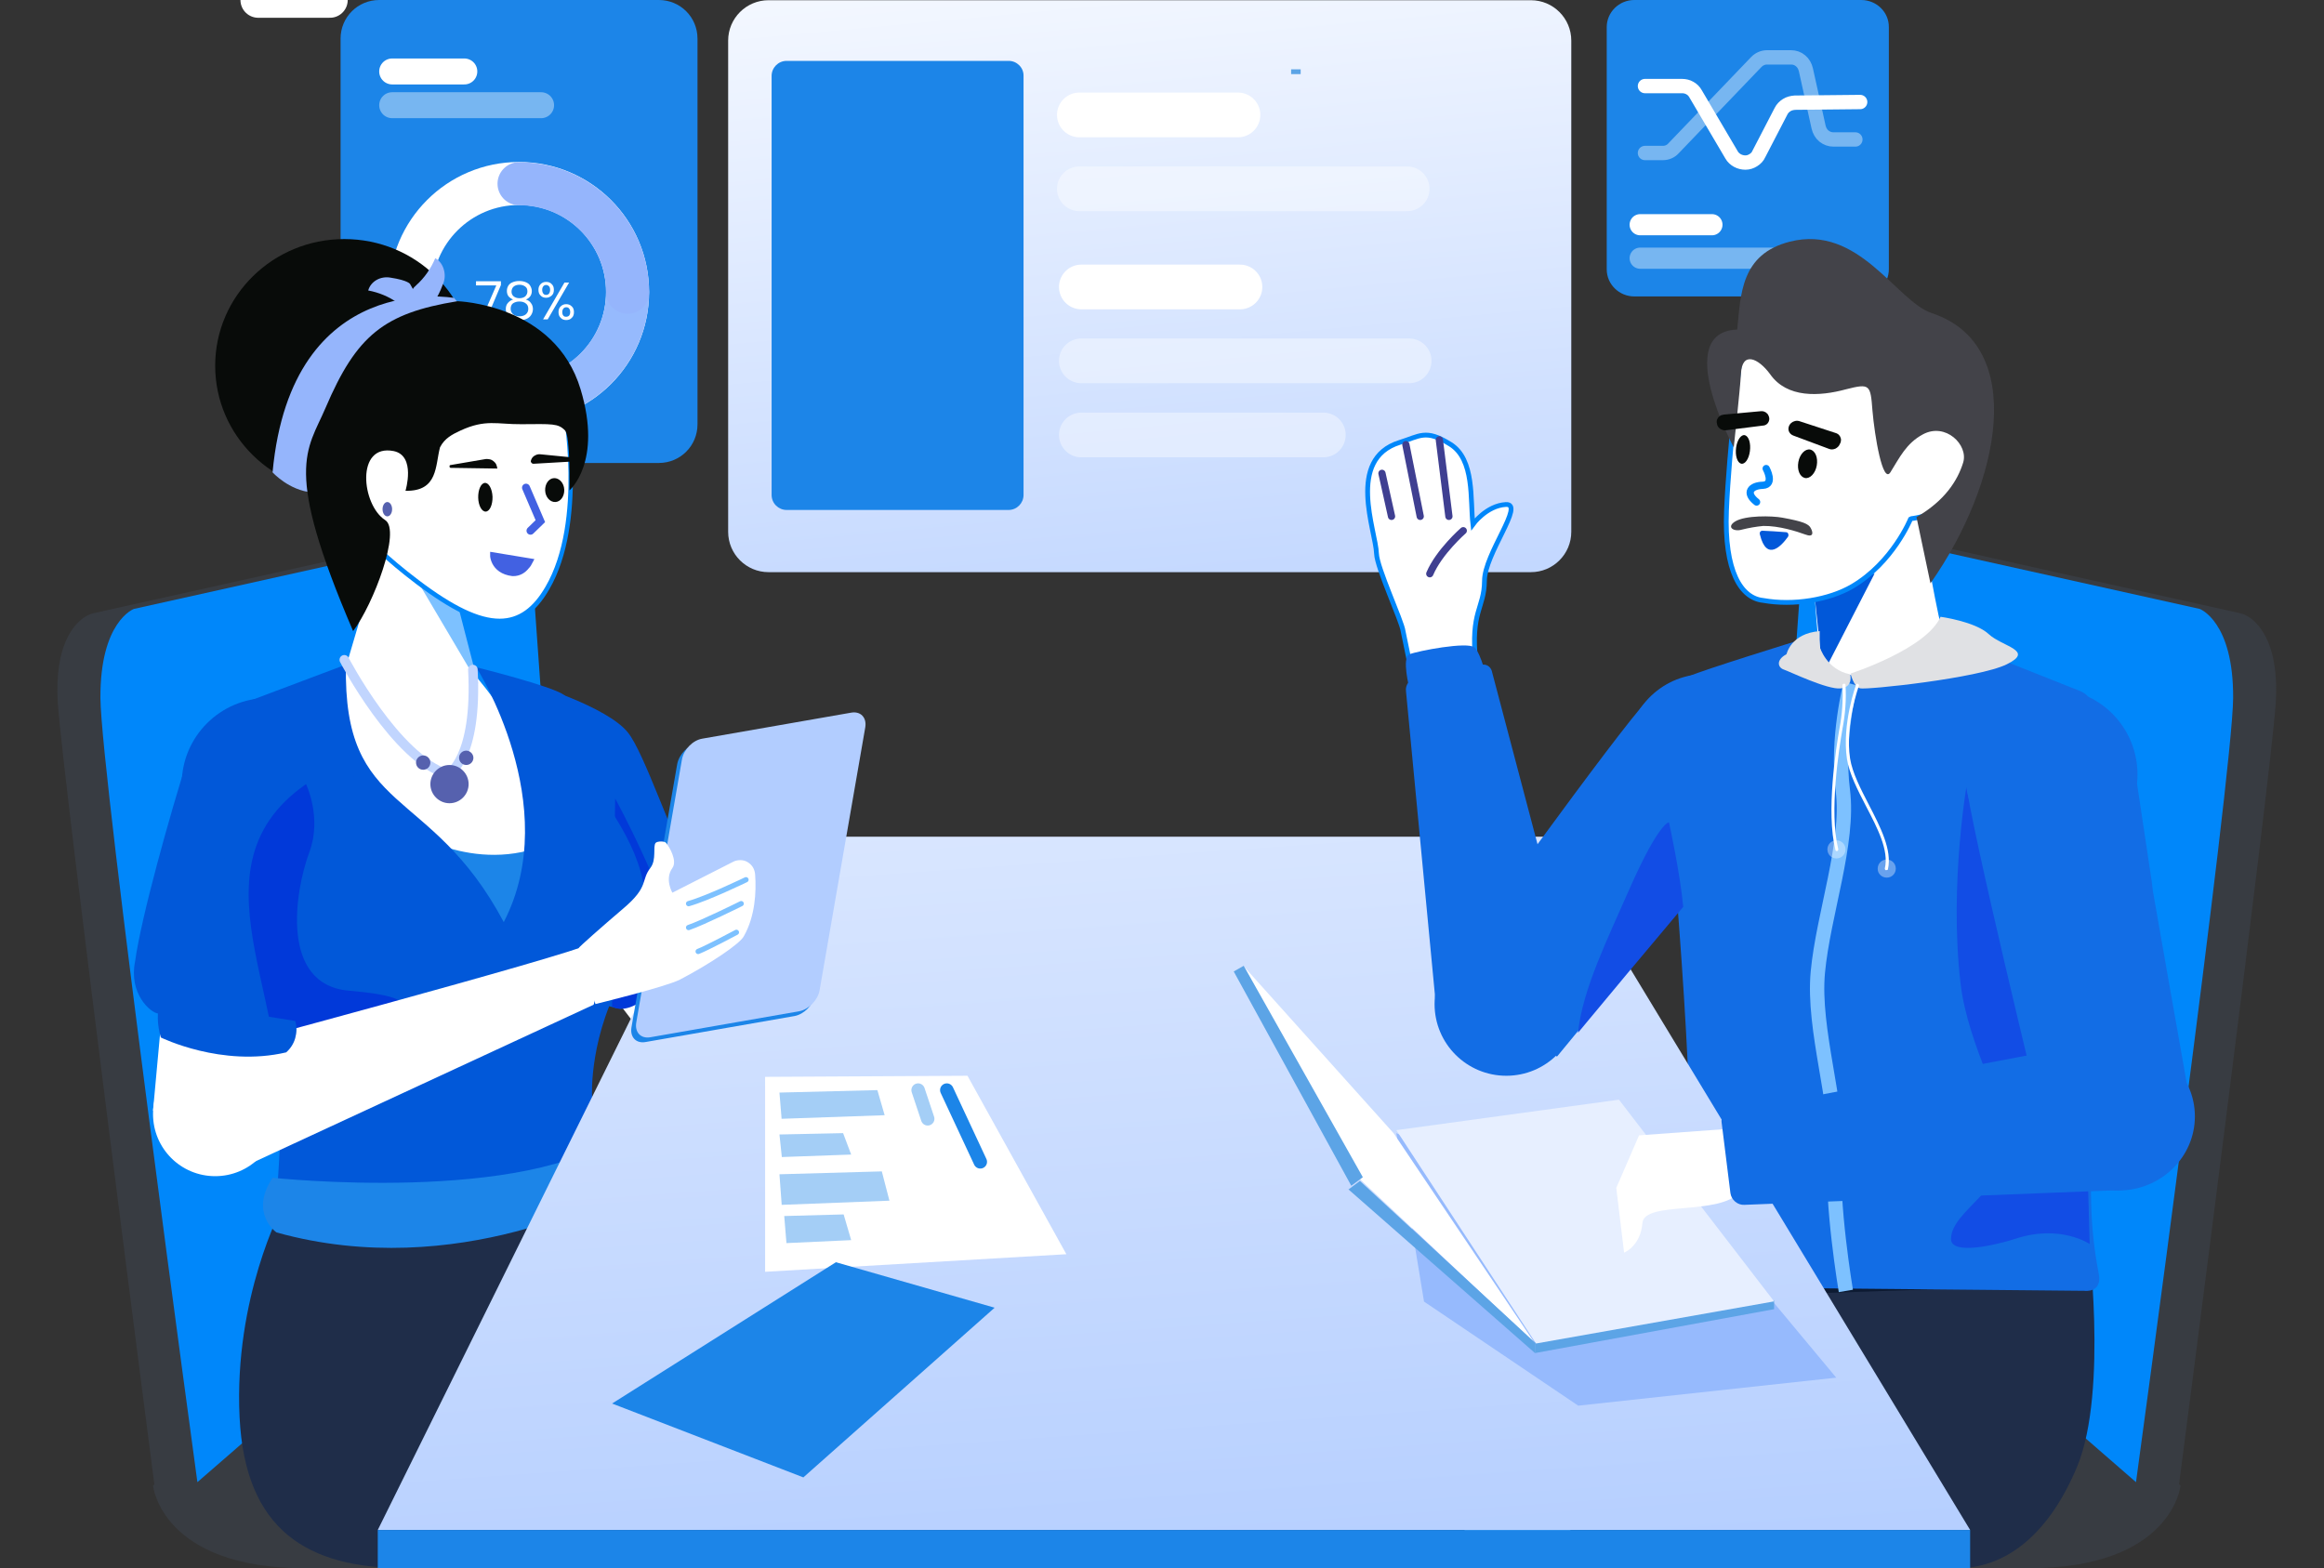 <svg width="486" height="328" viewBox="0 0 486 328" fill="none" xmlns="http://www.w3.org/2000/svg">
<rect x="0" y="0" width="486" height="328" fill="#333333" stroke="none"/>
<g clip-path="url(#clip0_778_32443)">
<path d="M137.788 0H79.293C74.818 0 71.22 3.598 71.22 8.073V88.758C71.22 93.233 74.818 96.832 79.293 96.832H137.788C142.263 96.832 145.862 93.233 145.862 88.758V8.073C145.862 3.598 142.263 0 137.788 0Z" fill="#1C85E8"/>
<path d="M104.758 59.604L101.713 66.8H100.698L103.789 59.696H99.545V58.82H104.758V59.604ZM107.295 62.648C106.88 62.464 106.557 62.233 106.326 61.957C106.096 61.634 106.003 61.265 106.003 60.849C106.003 60.434 106.096 60.111 106.28 59.788C106.465 59.465 106.788 59.189 107.157 59.05C107.572 58.866 108.033 58.773 108.587 58.773C109.14 58.773 109.602 58.866 110.017 59.05C110.432 59.235 110.709 59.465 110.893 59.788C111.078 60.111 111.216 60.48 111.216 60.849C111.216 61.265 111.124 61.634 110.893 61.957C110.663 62.279 110.34 62.51 109.971 62.648C110.432 62.787 110.801 63.018 111.032 63.387C111.308 63.71 111.447 64.171 111.447 64.632C111.447 65.094 111.308 65.509 111.078 65.878C110.847 66.247 110.524 66.524 110.063 66.708C109.648 66.893 109.14 66.985 108.587 66.985C108.033 66.985 107.526 66.893 107.11 66.708C106.695 66.524 106.372 66.247 106.142 65.878C105.911 65.509 105.773 65.094 105.773 64.632C105.773 64.125 105.911 63.71 106.188 63.387C106.511 63.018 106.834 62.787 107.295 62.648ZM110.294 60.942C110.294 60.48 110.155 60.157 109.832 59.927C109.509 59.696 109.14 59.558 108.633 59.558C108.125 59.558 107.71 59.696 107.433 59.927C107.157 60.157 106.972 60.526 106.972 60.988C106.972 61.403 107.11 61.726 107.433 62.003C107.756 62.233 108.125 62.372 108.633 62.372C109.14 62.372 109.509 62.233 109.832 62.003C110.155 61.68 110.294 61.357 110.294 60.942ZM108.633 63.064C108.079 63.064 107.664 63.202 107.295 63.433C106.972 63.663 106.788 64.079 106.788 64.586C106.788 65.047 106.972 65.416 107.295 65.739C107.618 66.016 108.079 66.155 108.633 66.155C109.186 66.155 109.648 66.016 109.971 65.739C110.294 65.463 110.478 65.094 110.478 64.586C110.478 64.079 110.294 63.71 109.971 63.479C109.648 63.202 109.186 63.064 108.633 63.064ZM112.6 60.619C112.6 60.111 112.739 59.742 113.062 59.419C113.384 59.096 113.753 58.958 114.215 58.958C114.676 58.958 115.091 59.096 115.368 59.419C115.691 59.696 115.829 60.111 115.829 60.619C115.829 61.126 115.691 61.541 115.368 61.818C115.045 62.095 114.676 62.279 114.215 62.279C113.753 62.279 113.338 62.141 113.062 61.818C112.739 61.541 112.6 61.126 112.6 60.619ZM119.013 59.096L114.538 66.8H113.569L118.044 59.096H119.013ZM114.215 59.604C113.984 59.604 113.753 59.696 113.615 59.881C113.477 60.065 113.384 60.296 113.384 60.619C113.384 60.942 113.477 61.218 113.615 61.403C113.753 61.587 113.938 61.68 114.215 61.68C114.445 61.68 114.676 61.587 114.815 61.403C114.953 61.218 115.045 60.942 115.045 60.619C115.045 60.296 114.953 60.019 114.815 59.881C114.63 59.696 114.445 59.604 114.215 59.604ZM116.798 65.278C116.798 64.771 116.937 64.355 117.26 64.079C117.582 63.756 117.952 63.617 118.413 63.617C118.874 63.617 119.243 63.756 119.566 64.079C119.889 64.355 120.027 64.771 120.027 65.278C120.027 65.785 119.889 66.201 119.566 66.478C119.289 66.8 118.874 66.939 118.413 66.939C117.952 66.939 117.536 66.8 117.26 66.478C116.937 66.201 116.798 65.785 116.798 65.278ZM118.413 64.263C118.182 64.263 117.952 64.355 117.813 64.54C117.675 64.725 117.582 64.955 117.582 65.278C117.582 65.601 117.675 65.878 117.813 66.016C117.952 66.201 118.136 66.247 118.413 66.247C118.644 66.247 118.874 66.155 119.013 66.016C119.151 65.832 119.243 65.601 119.243 65.278C119.243 64.955 119.151 64.678 119.013 64.54C118.874 64.309 118.644 64.263 118.413 64.263Z" fill="white"/>
<path d="M108.541 83.773C121.089 83.773 131.238 73.624 131.238 61.076C131.238 48.528 121.089 38.379 108.541 38.379C95.993 38.379 85.844 48.528 85.844 61.076C85.844 73.624 95.993 83.773 108.541 83.773Z" stroke="white" stroke-width="9" stroke-miterlimit="10" stroke-linecap="round"/>
<path d="M131.238 61.078C131.238 67.075 128.839 72.842 124.595 77.086C120.35 81.33 114.584 83.729 108.587 83.729C102.59 83.729 96.823 81.33 92.579 77.086C88.335 72.842 85.936 67.075 85.936 61.078" stroke="#96BAFD" stroke-width="9" stroke-linecap="round" stroke-linejoin="round"/>
<path d="M108.541 38.426C111.539 38.426 114.492 39.026 117.213 40.133C119.981 41.286 122.472 42.947 124.595 45.069C126.717 47.191 128.377 49.682 129.531 52.45C130.684 55.218 131.238 58.17 131.238 61.123" stroke="#95B5FC" stroke-width="9" stroke-linecap="round" stroke-linejoin="round"/>
<path d="M82.014 14.945H97.1" stroke="white" stroke-width="5.43" stroke-miterlimit="10" stroke-linecap="round"/>
<path opacity="0.4" d="M82.014 22.004H113.154" stroke="white" stroke-width="5.43" stroke-miterlimit="10" stroke-linecap="round"/>
<path d="M320.149 0.047H160.716C156.057 0.047 152.274 3.83 152.274 8.489V111.226C152.274 115.885 156.057 119.668 160.716 119.668H320.149C324.808 119.668 328.591 115.885 328.591 111.226V8.489C328.591 3.83 324.808 0.047 320.149 0.047Z" fill="url(#paint0_linear_778_32443)"/>
<path d="M210.954 12.734H164.499C162.746 12.734 161.362 14.165 161.362 15.871V103.523C161.362 105.276 162.792 106.66 164.499 106.66H210.908C212.661 106.66 214.045 105.229 214.045 103.523V15.871C214.091 14.165 212.661 12.734 210.954 12.734Z" fill="#1C85E8"/>
<path d="M225.716 24.035H258.886" stroke="white" stroke-width="9.35" stroke-miterlimit="10" stroke-linecap="round"/>
<path opacity="0.4" d="M225.716 39.488H294.269" stroke="white" stroke-width="9.35" stroke-miterlimit="10" stroke-linecap="round"/>
<path d="M226.132 60.02H259.301" stroke="white" stroke-width="9.35" stroke-miterlimit="10" stroke-linecap="round"/>
<path opacity="0.4" d="M226.132 75.473H294.684" stroke="white" stroke-width="9.35" stroke-miterlimit="10" stroke-linecap="round"/>
<path opacity="0.4" d="M226.132 90.973H276.739" stroke="white" stroke-width="9.35" stroke-miterlimit="10" stroke-linecap="round"/>
<path d="M54 0H69" stroke="white" stroke-width="7.433" stroke-miterlimit="10" stroke-linecap="round"/>
<path d="M389.225 0H341.774C338.561 0 336 2.568 336 5.686V56.314C336 59.478 338.608 62 341.774 62H389.225C392.438 62 394.999 59.432 394.999 56.314V5.686C395.046 2.568 392.438 0 389.225 0Z" fill="#1C85E8"/>
<path d="M343 47H358" stroke="white" stroke-width="4.43" stroke-miterlimit="10" stroke-linecap="round"/>
<path opacity="0.4" d="M343 54H374" stroke="white" stroke-width="4.43" stroke-miterlimit="10" stroke-linecap="round"/>
<path d="M344 18H351.768C352.32 18 352.917 18.137 353.377 18.411C353.883 18.686 354.296 19.097 354.572 19.6L362.11 32.4C362.386 32.903 362.846 33.314 363.351 33.589C363.857 33.863 364.455 34 365.006 34C365.604 34 366.155 33.817 366.661 33.497C367.167 33.177 367.58 32.766 367.81 32.217L372.453 23.257C372.728 22.709 373.142 22.297 373.648 21.977C374.153 21.657 374.751 21.52 375.348 21.474L389 21.337" stroke="white" stroke-width="3" stroke-miterlimit="10" stroke-linecap="round"/>
<path opacity="0.4" d="M344 32H347.734C348.589 32 349.399 31.67 349.984 31.009L367.26 12.991C367.845 12.377 368.654 12 369.509 12H374.548C375.268 12 375.988 12.236 376.528 12.707C377.112 13.179 377.472 13.84 377.652 14.594L380.307 26.576C380.487 27.33 380.847 27.991 381.431 28.462C382.016 28.934 382.691 29.17 383.411 29.17H388" stroke="white" stroke-width="3" stroke-miterlimit="10" stroke-linecap="round"/>
<path d="M456 310.713C456 310.713 454.283 328 424.217 328H389L435.724 292L456 310.713Z" fill="#383C42"/>
<path d="M386.414 110L468.289 128.222C469.024 128.361 469.713 128.684 470.356 129.099C472.606 130.621 476.647 135.004 475.912 146.998C474.856 163.006 455.615 311 455.615 311L377 242.631L386.414 110Z" fill="#383C42"/>
<path d="M377.468 109L460.013 127.361C460.013 127.361 467.091 129.944 466.999 145.998C466.907 162.053 446.685 310 446.685 310L368 241.585L377.468 109Z" fill="#0087FA"/>
<path d="M379 117.834C379 117.834 380.467 139.101 381.062 142.444C382.162 148.342 407.781 135.944 405.902 130.696C404.939 127.957 400.494 102 400.494 102L379 117.834Z" fill="white"/>
<path d="M381.205 141L379 120H392L381.205 141Z" fill="#0158D9"/>
<path d="M411.94 97.407C412.951 86.807 400.906 89.101 398.838 89.606C396.769 90.065 393.551 74.417 393.551 74.417C393.551 74.417 369.139 69.507 364.036 73.683C364.036 73.683 361.554 94.149 361.048 106.813C360.542 119.478 364.082 125.122 368.726 125.581C375.07 126.728 382.563 125.444 387.344 122.644C395.849 117.643 399.527 108.557 399.527 108.557C399.665 108.465 399.757 108.465 399.757 108.465C399.757 108.465 411.02 107.364 411.94 97.407Z" fill="white" stroke="#0087FA" stroke-miterlimit="10"/>
<path d="M362.888 109.047C365.022 107.771 370.501 107.862 372.732 108.272C376.951 109.047 378.261 109.548 378.697 110.505C379.182 111.416 379.279 112.464 377.485 111.78C375.739 111.142 372.053 109.958 368.756 110.003C367.252 110.14 365.7 110.413 364.246 110.778C362.548 111.279 360.948 110.231 362.888 109.047Z" fill="#434349"/>
<path d="M362.566 93.568C362.566 93.568 363.889 81.503 364.071 78.183C364.299 73.366 367.719 74.909 370.182 78.276C373.693 83.28 380.443 82.953 386.097 81.409C391.068 80.147 391.159 80.474 391.57 85.852C392.026 91.23 393.713 101.237 395.309 98.805C397.27 95.672 398.638 92.726 402.104 90.856C406.847 88.284 411.681 93.054 410.541 96.748C409.401 100.442 406.756 104.698 400.782 108.158L403.7 122C418.476 101.003 424.039 72.15 404.019 65.51C396.54 63.032 388.788 46.852 374.286 50.546C364.025 53.164 364.025 61.582 363.296 68.924C349.569 69.438 362.566 93.568 362.566 93.568Z" fill="#434349"/>
<path d="M379.924 97.375C380.22 95.724 379.628 94.273 378.543 94.023C377.507 93.822 376.372 94.973 376.076 96.625C375.78 98.276 376.372 99.727 377.457 99.977C378.493 100.178 379.628 99.027 379.924 97.375Z" fill="#080B09"/>
<path d="M365.943 94.375C366.165 92.724 365.721 91.273 364.907 91.023C364.13 90.822 363.279 91.973 363.057 93.625C362.835 95.276 363.279 96.727 364.093 96.977C364.907 97.178 365.721 96.027 365.943 94.375Z" fill="#080B09"/>
<path d="M369.346 98C369.346 98 371.202 101.354 368.662 101.5C366.219 101.549 364.803 103.007 367.343 105" stroke="#0087FA" stroke-width="1.515" stroke-linecap="round"/>
<path d="M368.519 111C369.667 111.045 372 111.178 373.519 111.312C373.593 111.312 373.704 111.356 373.778 111.401C373.852 111.446 373.926 111.535 373.963 111.668C374 111.758 374 111.891 374 111.98C374 112.069 373.963 112.203 373.889 112.292C372.556 114.164 369.444 117.55 368.037 111.802C368 111.713 368 111.624 368 111.535C368 111.446 368.037 111.356 368.074 111.267C368.111 111.178 368.185 111.134 368.259 111.089C368.37 111 368.444 111 368.519 111Z" fill="#0158D9"/>
<path d="M384.903 92.568L384.758 92.849C384.612 93.271 384.273 93.599 383.837 93.834C383.401 94.021 382.916 94.068 382.48 93.881L375.066 91.114C374.678 90.974 374.388 90.739 374.194 90.411C374 90.083 373.952 89.707 374.048 89.332C374.097 89.098 374.194 88.91 374.339 88.723C374.485 88.535 374.63 88.394 374.872 88.254C375.066 88.16 375.308 88.066 375.551 88.019C375.793 87.972 376.035 88.019 376.229 88.066L383.837 90.551C384.031 90.598 384.225 90.692 384.419 90.833C384.564 90.974 384.709 91.114 384.806 91.302C384.903 91.489 384.952 91.677 385 91.911C385 92.146 384.952 92.38 384.903 92.568Z" fill="#080B09"/>
<path d="M360.504 86.71L368.261 86C368.496 86 368.731 86 368.919 86.089C369.154 86.177 369.342 86.266 369.483 86.444C369.671 86.577 369.765 86.754 369.859 86.976C369.953 87.198 370 87.375 370 87.597C370 87.951 369.859 88.306 369.624 88.572C369.389 88.838 369.013 89.016 368.637 89.016L360.927 89.992C360.457 90.036 360.034 89.903 359.658 89.637C359.282 89.371 359.094 88.972 359.047 88.572L359 88.306C359 88.129 359 87.907 359.094 87.73C359.141 87.552 359.282 87.375 359.423 87.198C359.564 87.064 359.752 86.931 359.94 86.843C360.081 86.798 360.316 86.754 360.504 86.71Z" fill="#080B09"/>
<path d="M32 310.713C32 310.713 33.717 328 63.783 328H99L52.276 292L32 310.713Z" fill="#383C42"/>
<path d="M101.628 110L19.714 128.222C18.979 128.361 18.29 128.684 17.647 129.099C15.396 130.621 11.353 135.004 12.088 146.998C13.145 163.006 32.348 311 32.348 311L111 242.631L101.628 110Z" fill="#383C42"/>
<path d="M110.574 109L27.99 127.361C27.99 127.361 20.909 129.944 21.001 145.998C21.093 162.053 41.279 310 41.279 310L120 241.631L110.574 109Z" fill="#0087FA"/>
<path d="M146.195 185L154.272 196.323C155.432 197.947 156.917 199.293 158.635 200.314C160.352 201.335 162.255 201.938 164.251 202.171L217.211 207.739L218 221.012L153.39 224.956C149.769 225.188 146.102 224.492 142.807 223.007C139.511 221.476 136.587 219.202 134.359 216.278L117 193.632L146.195 185Z" fill="white"/>
<path d="M151 192.507C151 192.507 134.809 197 130.073 211L122 198.514L149.241 190L151 192.507Z" fill="#7DC1FF"/>
<path d="M111.107 143C111.107 143 126.9 147.741 131.289 153.179C134.728 157.409 140.521 175.071 145.091 183.577C146.177 185.622 147.761 185.808 146.584 187.853C141.788 196.219 137.67 208.397 129.706 211C103.188 206.91 111.107 143 111.107 143Z" fill="#0158D9"/>
<path d="M128.645 167C128.645 167 139.387 186.717 141 197.323C141 197.323 137.174 207.135 134.5 209.144C130.305 212.274 128 210.498 128 210.498L128.645 167Z" fill="#0139D9"/>
<path d="M72 103C86.912 103 99 91.136 99 76.5C99 61.864 86.912 50 72 50C57.087 50 45 61.864 45 76.5C45 91.136 57.087 103 72 103Z" fill="#080B09"/>
<path d="M94.966 62.318C94.966 62.318 60.977 56.091 57 98.787C57 98.787 60.39 102.579 65.316 103C65.316 103 69.294 61.568 97 64.752L94.966 62.318Z" fill="#95B5FC"/>
<path d="M87.903 64C87.903 64 84.283 61.991 87.029 59.67C88.735 58.152 90.108 56.188 91.023 54C91.897 54.491 92.521 55.339 92.812 56.366C93.103 57.348 93.062 58.464 92.646 59.402C91.273 63.062 90.399 63.286 90.399 63.286L87.903 64Z" fill="#95B5FC"/>
<path d="M87 61.611C87 61.611 85.974 65.487 83.197 63.365C81.359 62.06 79.222 61.162 77 60.754C77.256 59.816 77.897 59.04 78.752 58.551C79.607 58.061 80.632 57.898 81.615 58.061C85.376 58.632 85.761 59.408 85.761 59.408L87 61.611Z" fill="#95B5FC"/>
<path d="M95.152 124.14L99.478 139.876C99.478 139.876 132.542 176.486 105.122 189.791C100.278 192.131 77.232 174.147 72.906 170.155C68.579 166.164 70.366 142.628 70.366 142.628L80.29 109L95.152 124.14Z" fill="white" stroke="#0087FA" stroke-width="2" stroke-miterlimit="10"/>
<path d="M86 174C86 174 101.93 184.258 118 174.76C118 174.76 115.538 188.865 105.832 193.424C96.078 197.983 86 174 86 174Z" fill="#1C85E8"/>
<path d="M95.809 126.787L87 121L100 143L95.809 126.787Z" fill="#7DC1FF"/>
<path d="M104.481 129.908C100.098 129.908 94.609 127.325 87.274 121.697C74.449 111.963 71.727 106.104 71.589 105.873L71.543 105.735L74.726 80.685L74.956 80.593C75.095 80.547 89.396 73.996 101.436 73.996C110.709 73.996 116.291 77.733 118.044 85.068C118.09 85.345 122.473 109.103 114.446 122.942C111.724 127.694 108.541 129.908 104.481 129.908Z" fill="white"/>
<path d="M101.436 74.505C108.956 74.505 115.645 77.042 117.629 85.207C117.629 85.207 122.15 108.919 114.077 122.713C111.539 127.095 108.495 129.402 104.481 129.402C100.191 129.402 94.793 126.819 87.55 121.329C74.633 111.549 72.004 105.69 72.004 105.69L75.141 81.055C75.141 81.055 89.35 74.505 101.436 74.505ZM101.436 73.582C89.303 73.582 75.372 79.948 74.772 80.225L74.311 80.456L74.264 80.963L71.127 105.598L71.081 105.875L71.174 106.105C71.266 106.336 74.034 112.287 86.997 122.113C94.424 127.741 100.006 130.417 104.481 130.417C108.725 130.417 112.047 128.156 114.861 123.266C122.98 109.288 118.69 86.084 118.505 85.115C117.536 81.055 115.368 78.011 112.047 76.119C109.279 74.366 105.727 73.582 101.436 73.582Z" fill="#0087FA"/>
<path d="M99.589 139.555C99.589 139.555 115.403 143.484 117.917 145.334C120.43 147.183 123.767 163.04 128.337 170.391C132.908 177.742 139.169 189.392 131.125 202.845C123.081 216.299 123.813 229.197 123.813 229.197L129.891 262.992H62.066C59.232 263.27 57.724 255.965 57.815 253.099C58.09 243.621 59.004 240.755 58.364 225.73C57.541 205.342 50 147.414 50 147.414L72.349 139C71.664 170.853 89.946 163.919 105.348 192.859C118.008 168.403 99.589 139.555 99.589 139.555Z" fill="#0158D9"/>
<path d="M103 116L111 117.319C110.957 117.404 110.914 117.446 110.87 117.531C110.741 117.829 110.524 118.212 110.178 118.552C109.573 119.318 108.622 120.041 107.195 119.998C105.032 119.743 103.951 118.68 103.432 117.701C103.173 117.191 103.043 116.723 103 116.34C103 116.213 103 116.085 103 116Z" fill="#4261E2" stroke="#4261E2"/>
<path d="M116.133 104.999C117.252 104.953 118.051 103.772 117.997 102.409C117.944 101.001 116.932 99.956 115.867 100.001C114.748 100.047 113.949 101.228 114.003 102.591C114.056 103.954 115.015 105.044 116.133 104.999Z" fill="#080B09"/>
<path d="M101.6 106.998C102.439 106.944 103.038 105.526 102.998 103.891C102.918 102.201 102.199 100.947 101.4 101.002C100.561 101.056 99.962 102.474 100.002 104.109C100.042 105.745 100.761 107.053 101.6 106.998Z" fill="#080B09"/>
<path d="M119.509 96.539L111.56 97C111.408 97 111.306 96.954 111.204 96.862C111.102 96.77 111.051 96.677 111 96.539C111 96.309 111.102 96.125 111.204 95.894C111.306 95.71 111.459 95.526 111.662 95.388C111.866 95.249 112.07 95.157 112.325 95.065C112.58 95.019 112.783 94.973 113.038 95.019L119.611 95.664C120.121 95.71 120.172 96.493 119.509 96.539Z" fill="#080B09"/>
<path d="M94.302 97.855L104 98C103.953 97.71 103.906 97.421 103.766 97.131C103.625 96.841 103.438 96.648 103.204 96.455C102.969 96.261 102.688 96.117 102.407 96.068C102.126 96.02 101.798 95.972 101.517 96.02L94.161 97.276C93.927 97.276 93.927 97.903 94.302 97.855Z" fill="#080B09"/>
<path d="M110 102L113 109L110.94 111" stroke="#4261E2" stroke-width="1.667" stroke-linecap="round"/>
<path d="M109.024 88.724C103.945 88.77 101.569 87.61 96.257 90.071C94.58 90.86 92.996 91.649 92.017 93.553C90.992 97.407 91.644 102.793 84.795 102.654C84.795 102.654 87.031 95.318 82.325 94.343C74.311 92.764 75.616 105.626 80.555 108.783C83.91 110.919 78.132 126.335 73.845 132C59.121 97.732 64.247 94.296 68.067 85.335C74.544 70.151 80.275 65.507 95.651 63C95.651 63 116.06 63.557 121.418 81.434C126.031 96.711 119.088 102.561 119.088 102.561C119.088 102.561 119.321 91.185 118.156 90.024C116.712 88.538 115.5 88.678 109.024 88.724Z" fill="#080B09"/>
<path d="M353.85 272L297 282.267L308.205 328H344.62C344.62 328 361.933 290.153 353.85 272Z" fill="white"/>
<path d="M317 276.497C317 276.497 325.937 279.224 329.634 293.603C333.331 307.981 329.306 328 329.306 328H335.062C335.062 328 355.51 304.236 340.49 274L317 276.497Z" fill="#7DC1FF"/>
<path d="M436.562 257.685C436.562 257.685 440.952 290.862 434.391 306.705C428.801 320.172 420.161 327.814 409.627 328H329.097C329.097 328 328.958 284.618 295 277.209C295 277.209 406.808 245.803 436.562 257.685Z" fill="#1F2D49"/>
<path d="M438 268.507L365 271L365.784 265.726L379.997 264H437.862L438 268.507Z" fill="#0D1B33"/>
<path d="M381.233 139.398C380.581 142.083 380.441 132.64 379.137 133.011C373.269 134.816 356.596 140 353.057 141.481C348.726 143.287 348.446 150.461 348.167 155.553C347.981 159.117 353.29 209.201 353.569 243.13C353.616 250.397 346.257 258.868 345.373 262.895C345.14 263.96 345 265.071 345 266.182C345 266.969 345.279 267.709 345.838 268.265C346.397 268.82 347.142 269.144 347.934 269.144L435.909 269.977C435.909 269.977 439.821 270.533 438.843 266.135C437.912 261.275 437.399 256.369 437.306 251.462C436.421 216.237 436.282 157.173 435.862 154.396C435.304 150.184 439.821 146.573 434.884 144.49L407.64 133.659C407.64 133.659 402.656 137.269 401.911 137.639C388.266 144.583 381.233 139.398 381.233 139.398Z" fill="#126DE5"/>
<path d="M387 143C387 143 383.981 154.343 385.378 165.316C386.775 176.289 381.278 191.291 380.152 203.328C379.025 215.366 384.567 231.155 383.711 241.248C382.855 251.341 386.009 270 386.009 270" stroke="#7DC1FF" stroke-width="3" stroke-miterlimit="10"/>
<path d="M143.15 264L200 274.267L188.795 320H152.38C152.38 320 135.067 282.2 143.15 264Z" fill="white"/>
<path d="M180 268.541C180 268.541 171.063 271.266 167.366 285.632C163.669 299.998 167.694 320 167.694 320H161.938C161.938 320 141.49 296.257 156.51 266L180 268.541Z" fill="#7DC1FF"/>
<path d="M58.999 252.51C58.999 252.51 48.9 271.428 50.099 296.362C51.252 320.056 64.256 328 84.823 328L167.968 319.643C167.968 319.643 168.106 276.893 202 269.592C202 269.592 164.232 242.224 126.096 249.112C107.281 252.51 95.522 256.642 58.999 252.51Z" fill="#1F2D49"/>
<path d="M57.007 246.335C57.007 246.335 110.358 252.029 130 237L129.132 249.508C129.132 249.508 95.879 268.364 57.829 257.769C57.783 257.769 52.073 253.709 57.007 246.335Z" fill="#1C85E8"/>
<path d="M221.349 227.157C221.349 227.157 237.488 223.878 244.14 225.405C250.93 226.753 265.256 230.212 262.698 240.363C260.93 247.595 253.07 244.72 253.07 244.72C253.07 244.72 255.116 247.595 252.093 248.943C250.233 249.661 238.326 243.373 238.326 243.373C230.372 245.843 220 240.633 220 240.633L221.349 227.157Z" fill="white"/>
<path d="M244 241L253 245" stroke="#7DC1FF" stroke-width="2.893" stroke-linecap="round" stroke-linejoin="round"/>
<path d="M246 234C248.186 234.413 258 239 258 239" stroke="#7DC1FF" stroke-width="2.893" stroke-linecap="round" stroke-linejoin="round"/>
<path d="M247 229C251.594 230.036 255.992 231.748 260 234" stroke="#7DC1FF" stroke-width="2.893" stroke-linecap="round" stroke-linejoin="round"/>
<path d="M150.752 175H324.211L412 320H79L150.752 175Z" fill="url(#paint1_linear_778_32443)"/>
<path d="M292 237L297.796 272.233L330.042 294L384 288.143L370.752 272.233L292 237Z" fill="#96BAFD"/>
<path d="M260 202L284.503 246.741L321 281L291.457 237.044L260 202Z" fill="white"/>
<path d="M260.088 202L285 246.22L282.58 248L258 203.187L260.088 202Z" fill="#5CA4E6"/>
<path d="M284.388 247L321 280.813V283L282 248.777L284.388 247Z" fill="#5CA4E6"/>
<path d="M321 283L371 273.818V272L321 280.763V283Z" fill="#5CA4E6"/>
<path d="M371 272.188L338.56 230L292 236.375L321.21 281L371 272.188Z" fill="#E7EFFF"/>
<path d="M74 167.284L66.4 210.423C66.214 211.482 65.608 212.449 64.722 213.14C63.836 213.784 62.717 214.107 61.645 213.968C61.645 213.968 40.245 212.587 33.111 211.989C31.433 211.851 26.864 207.753 28.262 201.031C29.521 191.823 35.536 170.368 39.312 158.444C41.084 152.505 59.92 156.05 59.92 156.05L74 167.284Z" fill="#0158D9"/>
<path d="M56.023 182C65.969 182 74 173.912 74 164C74 154.042 65.922 146 56.023 146C46.078 146 38 154.088 38 164C38.047 173.912 46.078 182 56.023 182Z" fill="#0158D9"/>
<path d="M33.642 214.396L33.915 211L60 213.943L59.59 216.841L57.355 235L32 232.283L33.642 214.396Z" fill="white"/>
<path d="M64.001 164C64.001 164 67.392 171.015 64.697 178.217C61.678 186.3 58.426 205.999 73.012 207.207C90.896 208.74 83.418 211.992 75.288 214.455C67.206 216.963 70.55 216.731 71.061 225.28C71.433 231.366 55.128 243.678 56.615 238.939C64.697 213.758 37.291 182.584 64.001 164Z" fill="#0139D9"/>
<path d="M34.405 211L60 214.046L59.595 217C53.792 216.354 40.747 215.2 34 214.508L34.405 211Z" fill="#7DC1FF"/>
<path d="M45 246C52.196 246 58 240.196 58 233C58 225.804 52.196 220 45 220C37.804 220 32 225.804 32 233C32 240.196 37.804 246 45 246Z" fill="white"/>
<path d="M51.047 244L124.15 210.131C124.15 210.131 128.549 194.727 123.78 197.287C118.873 199.892 41 220.689 41 220.689L51.047 244Z" fill="white"/>
<path d="M166.173 212.504L135.028 217.94C133.035 218.312 131.691 216.918 132.062 214.827L141.609 159.863C141.98 157.773 143.88 155.821 145.873 155.496L176.972 150.06C178.965 149.688 180.309 151.082 179.938 153.173L170.391 208.183C170.066 210.181 168.166 212.132 166.173 212.504Z" fill="#1C85E8"/>
<path d="M167.127 211.508L136.028 216.94C134.035 217.311 132.691 215.919 133.062 213.829L142.609 158.857C142.98 156.767 144.88 154.817 146.873 154.492L177.972 149.06C179.965 148.689 181.309 150.081 180.938 152.171L171.391 207.143C171.02 209.186 169.12 211.136 167.127 211.508Z" fill="#B2CDFF"/>
<path d="M121 198.31L124.516 210C124.516 210 139.074 206.456 142.184 204.891C148.269 201.716 154.805 197.389 155.571 195.779C157.915 191.637 158.185 186.528 157.915 182.938C157.87 182.386 157.735 181.88 157.464 181.419C157.194 180.959 156.788 180.591 156.337 180.315C155.887 180.039 155.391 179.901 154.85 179.901C154.309 179.901 153.813 179.993 153.363 180.223L140.607 186.712C140.607 186.712 138.939 183.859 140.607 181.557C141.689 180.039 140.021 177.185 139.3 176.311C139.029 175.896 137.452 175.896 137.091 176.311C136.505 177.093 137.317 179.762 136.055 181.465C133.936 184.181 135.829 185.377 130.33 190.026C126.003 193.708 120.955 198.172 121 198.31Z" fill="white"/>
<path d="M144 189C147.934 187.902 156 184 156 184" stroke="#7DC1FF" stroke-width="1.1" stroke-linecap="round" stroke-linejoin="round"/>
<path d="M144 194C147.03 192.966 155 189 155 189" stroke="#7DC1FF" stroke-width="1.1" stroke-linecap="round" stroke-linejoin="round"/>
<path d="M146 199C148.024 198.2 154 195 154 195" stroke="#7DC1FF" stroke-width="1.1" stroke-linecap="round" stroke-linejoin="round"/>
<path d="M33.449 209C32.801 211.647 32.847 214.389 33.634 216.989C33.634 216.989 46.367 223.275 59.841 220.108C60.767 219.305 61.415 218.265 61.739 217.13C62.063 215.949 62.11 214.72 61.739 213.538L33.449 209Z" fill="#0158D9"/>
<path d="M411.475 163C411.475 163 407.537 184.588 409.992 205.663C411.521 218.876 419.906 232.415 419.813 238.696C419.628 248.885 408.046 253.212 408 259.12C407.954 262.61 417.358 260.423 421.527 259.074C430.885 256.003 437 260.19 437 260.19L434.498 170.723L411.475 163Z" fill="#124DE5"/>
<path d="M435.687 157.798C427.183 147.042 423.388 152.212 420.37 152.443C420.37 152.443 410.265 154.336 411.043 162.968C411.866 172.109 426.771 233 426.771 233L458 230.646L456.537 222.244L453.473 204.932L450.227 186.42L449.953 184.204L446.295 159.875C446.295 159.922 440.077 163.522 435.687 157.798Z" fill="#126DE5"/>
<path d="M438.421 177.325C446.91 172.105 449.521 161.057 444.344 152.574C439.121 144.09 428.067 141.48 419.579 146.654C411.09 151.828 408.479 162.922 413.656 171.405C418.833 179.889 429.933 182.546 438.421 177.325Z" fill="#126DE5"/>
<path d="M362.88 236L342.761 237.465L338 248.451L339.634 262C339.634 262 343.088 260.627 343.461 255.82C343.835 251.014 359.846 254.447 364 249.137" fill="white"/>
<path d="M438.387 218L361.501 232.629C361.041 232.722 360.627 233 360.35 233.418C360.074 233.79 359.936 234.3 360.028 234.765L361.869 249.533C361.961 250.229 362.329 250.88 362.881 251.344C363.433 251.808 364.123 252.041 364.814 251.994L444 248.883L438.387 218Z" fill="#126DE5"/>
<path d="M443 249C451.842 249 459 242.066 459 233.5C459 224.934 451.842 218 443 218C434.158 218 427 224.934 427 233.5C427 242.066 434.205 249 443 249Z" fill="#126DE5"/>
<path d="M363.08 161.407C365.631 148.634 359.664 148.959 357.66 146.915C357.66 146.915 350.189 140.644 344.495 146.497C338.483 152.675 304 200.749 304 200.749L325.591 221L329.646 216.076L340.168 203.303L351.419 189.647L352.831 188.115L368 170.604C367.954 170.511 361.668 168.142 363.08 161.407Z" fill="#126DE5"/>
<path d="M372.14 163.387C375.037 154.479 370.375 144.871 361.729 141.886C353.082 138.901 343.757 143.705 340.86 152.613C337.963 161.521 342.625 171.129 351.271 174.114C359.918 177.099 369.288 172.295 372.14 163.387Z" fill="#126DE5"/>
<path d="M352 189.674C351.358 182.595 349.021 172 349.021 172C349.021 172 347.004 171.815 340.817 185.788C336.233 196.29 330.917 206.932 330 216L340.587 203.277L352 189.674Z" fill="#124DE5"/>
<path d="M308.61 138.527C307.47 127.8 310.389 127.294 310.435 121.493C310.435 115.831 318.964 105.288 314.905 105.518C310.845 105.749 308.017 109.662 308.017 109.662C307.424 104.552 308.428 96.081 303.274 92.904C298.12 89.682 296.888 91.247 292.692 92.536C281.472 96.035 287.721 111.043 287.857 115.785C287.949 118.777 293.194 129.964 293.422 132.036L295.064 140L308.61 138.527Z" fill="white" stroke="#0087FA" stroke-miterlimit="10"/>
<path d="M303 108L301 92L303 108Z" fill="#3F3F91"/>
<path d="M303 108L301 92" stroke="#3F3F91" stroke-width="1.515" stroke-linecap="round"/>
<path d="M297 108L294 93L297 108Z" fill="#3F3F91"/>
<path d="M297 108L294 93" stroke="#3F3F91" stroke-width="1.515" stroke-linecap="round"/>
<path d="M291 108L289 99L291 108Z" fill="#3F3F91"/>
<path d="M291 108L289 99" stroke="#3F3F91" stroke-width="1.515" stroke-linecap="round"/>
<path d="M299 120C300.931 115.427 306 111 306 111L299 120Z" fill="#3F3F91"/>
<path d="M299 120C300.931 115.427 306 111 306 111" stroke="#3F3F91" stroke-width="1.515" stroke-linecap="round"/>
<path d="M329 204.869L311.951 140.277C311.812 139.863 311.535 139.495 311.165 139.265C310.795 139.035 310.333 138.943 309.871 139.035L296.149 141.658C295.502 141.796 294.901 142.164 294.532 142.716C294.116 143.268 293.931 143.912 294.023 144.556L300.446 212L329 204.869Z" fill="#126DE5"/>
<path d="M294.753 144C294.753 144 293.059 137.575 294.753 136.841C296.446 136.153 306.927 134.134 308.346 135.419C309.764 136.749 311 142.21 311 142.21L294.753 144Z" fill="#126DE5"/>
<path d="M315 225C323.266 225 330 218.313 330 210C330 201.734 323.313 195 315 195C306.734 195 300 201.687 300 210C300 218.313 306.734 225 315 225Z" fill="#126DE5"/>
<path d="M72 138C72 138 82.746 158.649 93.722 162C93.722 162 99.895 158.74 98.889 140.038" stroke="#C1D5FE" stroke-width="2" stroke-miterlimit="10" stroke-linecap="round"/>
<path d="M94 168C96.195 168 98 166.195 98 164C98 161.805 96.195 160 94 160C91.805 160 90 161.805 90 164C90 166.195 91.805 168 94 168Z" fill="#5661AE"/>
<path d="M88.5 161C89.357 161 90 160.304 90 159.5C90 158.643 89.304 158 88.5 158C87.643 158 87 158.696 87 159.5C87 160.304 87.643 161 88.5 161Z" fill="#5661AE"/>
<path d="M97.5 160C98.357 160 99 159.304 99 158.5C99 157.696 98.304 157 97.5 157C96.643 157 96 157.696 96 158.5C96 159.304 96.643 160 97.5 160Z" fill="#5661AE"/>
<path d="M202.321 225L160 225.23V266L223 262.323L202.321 225Z" fill="white"/>
<path d="M198 228L205 243" stroke="#1C85E8" stroke-width="2.82" stroke-miterlimit="10" stroke-linecap="round"/>
<path opacity="0.4" d="M192 228L194 234" stroke="#1C85E8" stroke-width="2.82" stroke-miterlimit="10" stroke-linecap="round"/>
<path opacity="0.4" d="M163 228.516L183.477 228L185 233.25L163.448 234L163 228.516Z" fill="#1C85E8"/>
<path opacity="0.4" d="M163 237.28L176.311 237L178 241.48L163.497 242L163 237.28Z" fill="#1C85E8"/>
<path opacity="0.4" d="M163 245.602L184.407 245L186 251.125L163.468 252L163 245.602Z" fill="#1C85E8"/>
<path opacity="0.4" d="M164 254.336L176.424 254L178 259.376L164.464 260L164 254.336Z" fill="#1C85E8"/>
<path d="M128 293.552L174.805 264L208 273.51L168 309L128 293.552Z" fill="#1C85E8"/>
<path d="M387 140.874C387 140.874 402.838 135.766 405.81 129C405.81 129 413.055 129.986 415.888 132.629C418.722 135.273 425.595 136.035 419.65 138.947C413.706 141.859 390.39 144.324 388.951 143.965C387.557 143.517 387 140.874 387 140.874Z" fill="#E0E1E4"/>
<path d="M380.542 132V135.3C380.542 135.3 381.94 140.075 386.902 141.031C386.902 141.031 387.669 143.679 384.917 143.983C382.166 144.287 374.182 140.423 373.009 140.032C371.837 139.641 371.295 138.078 373.596 136.819C373.641 136.819 374.453 132.478 380.542 132Z" fill="#E0E1E4"/>
<path d="M394.443 182H394.396C394.303 182 394.256 181.954 394.21 181.861C394.163 181.814 394.163 181.721 394.163 181.628C395.049 177.862 392.624 173.212 390.246 168.655C388.52 165.307 386.702 161.82 386.235 158.705C385.163 151.451 388.101 143.314 388.147 143.221C388.194 143.128 388.241 143.081 388.287 143.035C388.38 142.988 388.427 142.988 388.52 143.035C388.567 143.035 388.567 143.081 388.614 143.081C388.66 143.128 388.66 143.128 388.707 143.174C388.707 143.221 388.754 143.267 388.754 143.267C388.754 143.314 388.754 143.36 388.754 143.407C388.707 143.5 385.816 151.497 386.888 158.612C387.355 161.634 389.127 165.028 390.852 168.376C393.23 172.979 395.702 177.769 394.816 181.768C394.816 181.814 394.769 181.907 394.722 181.953C394.583 181.953 394.489 182 394.443 182Z" fill="white"/>
<path d="M384.126 178C384.029 178 383.98 178 383.931 177.954C383.882 177.908 383.833 177.862 383.833 177.771C381.83 169.881 383.98 156.349 384.664 152.404C385.25 149.422 385.445 146.349 385.299 143.321C385.299 143.229 385.299 143.183 385.396 143.092C385.445 143.046 385.543 143 385.592 143C385.69 143 385.738 143 385.836 143.046C385.885 143.092 385.934 143.183 385.934 143.229C386.129 146.303 385.885 149.422 385.299 152.45C384.615 156.394 382.465 169.789 384.419 177.587C384.419 177.633 384.419 177.679 384.419 177.725C384.419 177.771 384.371 177.817 384.371 177.862C384.322 177.908 384.322 177.908 384.273 177.954C384.224 178 384.175 178 384.126 178Z" fill="white"/>
<g opacity="0.6">
<path opacity="0.6" d="M394.56 183.56C395.621 183.56 396.452 182.73 396.452 181.669C396.452 180.608 395.621 179.777 394.56 179.777C393.499 179.777 392.669 180.608 392.669 181.669C392.623 182.684 393.499 183.56 394.56 183.56Z" fill="white"/>
</g>
<g opacity="0.6">
<path opacity="0.6" d="M384.042 179.545C385.103 179.545 385.934 178.714 385.934 177.653C385.934 176.592 385.103 175.762 384.042 175.762C382.981 175.762 382.151 176.592 382.151 177.653C382.151 178.714 382.981 179.545 384.042 179.545Z" fill="white"/>
</g>
<path d="M270 15H272" stroke="#5CA4E6" stroke-miterlimit="10"/>
<path d="M412 320H79V328H412V320Z" fill="#1C85E8"/>
<path d="M81 108C81.552 108 82 107.328 82 106.5C82 105.672 81.552 105 81 105C80.448 105 80 105.672 80 106.5C80 107.328 80.448 108 81 108Z" fill="#5661AE"/>
</g>
<defs>
<linearGradient id="paint0_linear_778_32443" x1="231.225" y1="-39.038" x2="258.556" y2="254.673" gradientUnits="userSpaceOnUse">
<stop stop-color="white"/>
<stop offset="1" stop-color="#94B9FF"/>
</linearGradient>
<linearGradient id="paint1_linear_778_32443" x1="222.714" y1="-6.972" x2="257.275" y2="485.118" gradientUnits="userSpaceOnUse">
<stop stop-color="white"/>
<stop offset="1" stop-color="#94B9FF"/>
</linearGradient>
<clipPath id="clip0_778_32443">
<rect width="486" height="328" fill="white"/>
</clipPath>
</defs>
</svg>
